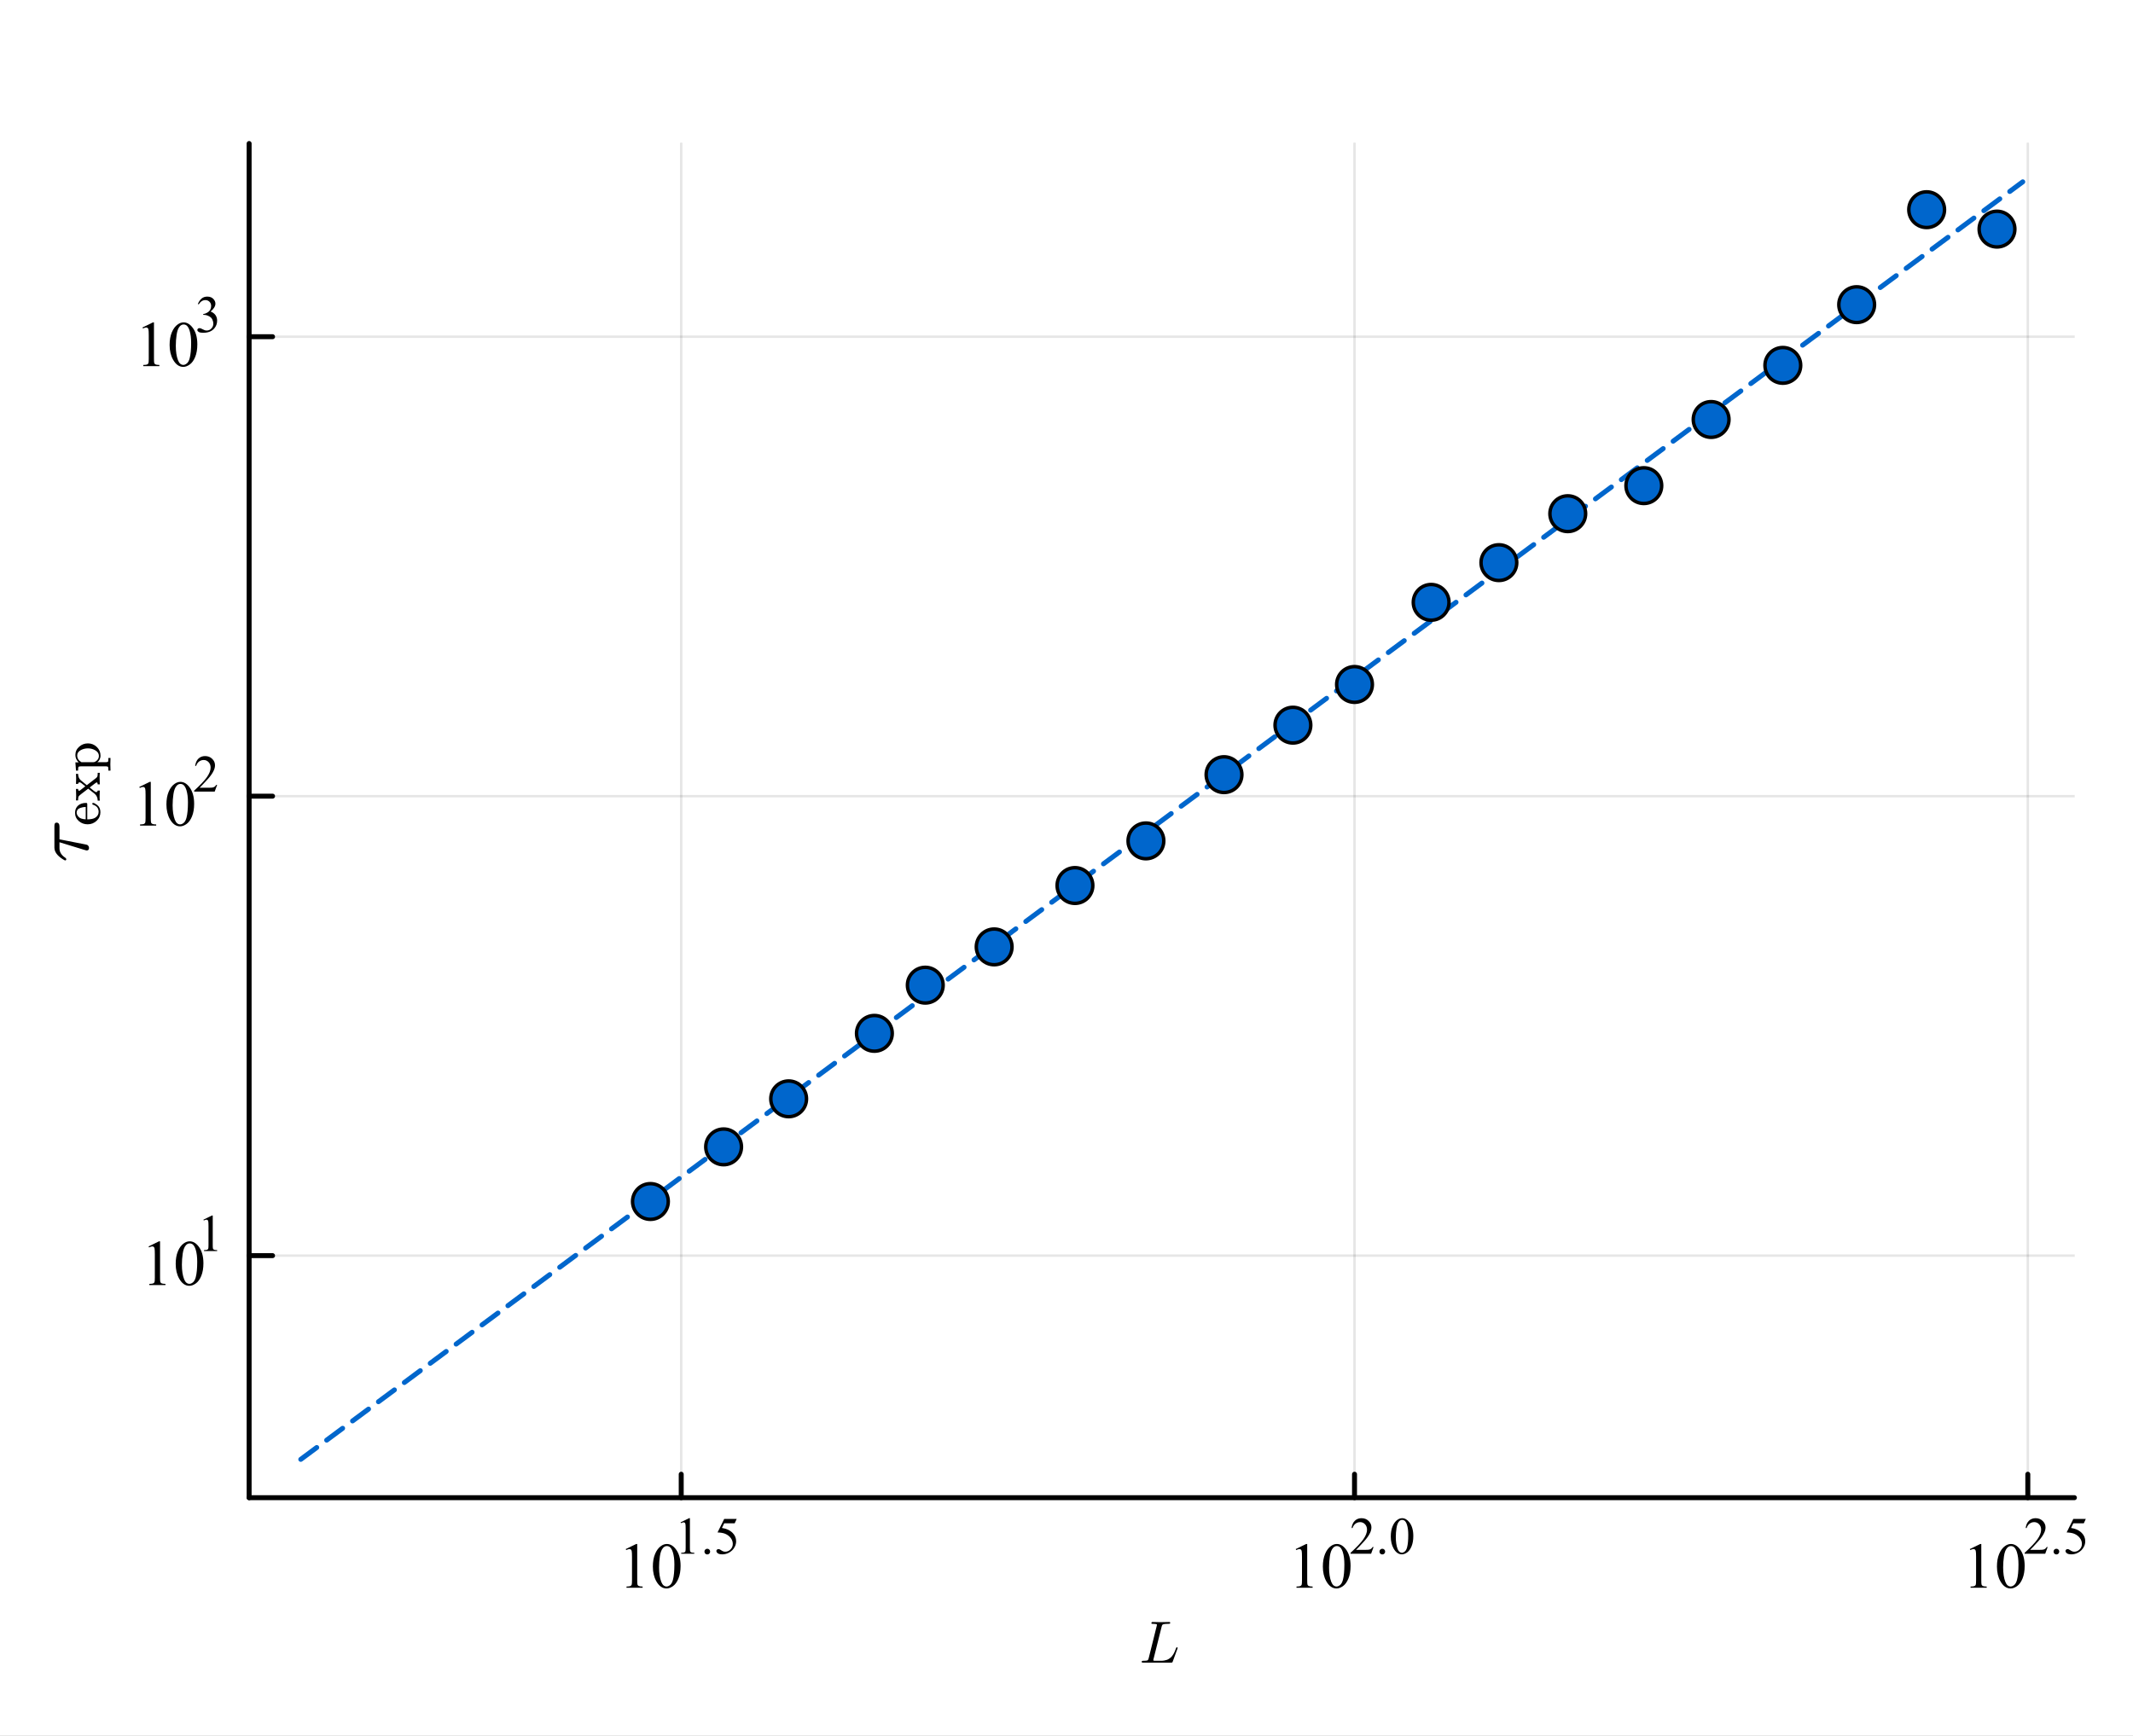 <?xml version="1.0" encoding="UTF-8" standalone="no"?>
<svg
   width="430"
   height="350"
   viewBox="0 0 1720 1400"
   version="1.1"
   id="svg83"
   sodipodi:docname="tau_exp_metropolis_sqr.svg"
   inkscape:version="1.4.2 (ebf0e940, 2025-05-08)"
   xmlns:inkscape="http://www.inkscape.org/namespaces/inkscape"
   xmlns:sodipodi="http://sodipodi.sourceforge.net/DTD/sodipodi-0.dtd"
   xmlns="http://www.w3.org/2000/svg"
   xmlns:svg="http://www.w3.org/2000/svg">
  <rect x="0" y="0" width="1720" height="1400" fill="#333333" stroke="none"/>
  <sodipodi:namedview
     id="namedview83"
     pagecolor="#ffffff"
     bordercolor="#000000"
     borderopacity="0.25"
     inkscape:showpageshadow="2"
     inkscape:pageopacity="0.0"
     inkscape:pagecheckerboard="0"
     inkscape:deskcolor="#d1d1d1"
     inkscape:zoom="1.8361801"
     inkscape:cx="111.64482"
     inkscape:cy="184.62241"
     inkscape:window-width="1728"
     inkscape:window-height="1055"
     inkscape:window-x="0"
     inkscape:window-y="34"
     inkscape:window-maximized="1"
     inkscape:current-layer="svg83" />
  <defs
     id="defs1">
    <clipPath
       id="clip500">
      <rect
         x="0"
         y="0"
         width="1720"
         height="1400"
         id="rect1" />
    </clipPath>
  </defs>
  <path
     clip-path="url(#clip500)"
     d="M0 1400 L1720 1400 L1720 -4.44089e-15 L0 -4.44089e-15  Z"
     fill="#ffffff"
     fill-rule="evenodd"
     fill-opacity="1"
     id="path1" />
  <defs
     id="defs2">
    <clipPath
       id="clip501">
      <rect
         x="344"
         y="0"
         width="1205"
         height="1205"
         id="rect2" />
    </clipPath>
  </defs>
  <path
     clip-path="url(#clip500)"
     d="M200.889 1207.87 L1672.76 1207.87 L1672.76 115.736 L200.889 115.736  Z"
     fill="#ffffff"
     fill-rule="evenodd"
     fill-opacity="1"
     id="path2" />
  <defs
     id="defs3">
    <clipPath
       id="clip502">
      <rect
         x="200"
         y="115"
         width="1473"
         height="1093"
         id="rect3" />
    </clipPath>
  </defs>
  <polyline
     clip-path="url(#clip502)"
     style="stroke:#000000; stroke-linecap:round; stroke-linejoin:round; stroke-width:2; stroke-opacity:0.1; fill:none"
     points="549.32,1207.87 549.32,115.736 "
     id="polyline3" />
  <polyline
     clip-path="url(#clip502)"
     style="stroke:#000000; stroke-linecap:round; stroke-linejoin:round; stroke-width:2; stroke-opacity:0.1; fill:none"
     points="1092.25,1207.87 1092.25,115.736 "
     id="polyline4" />
  <polyline
     clip-path="url(#clip502)"
     style="stroke:#000000; stroke-linecap:round; stroke-linejoin:round; stroke-width:2; stroke-opacity:0.1; fill:none"
     points="1635.18,1207.87 1635.18,115.736 "
     id="polyline5" />
  <polyline
     clip-path="url(#clip502)"
     style="stroke:#000000; stroke-linecap:round; stroke-linejoin:round; stroke-width:2; stroke-opacity:0.1; fill:none"
     points="200.889,1012.67 1672.76,1012.67 "
     id="polyline6" />
  <polyline
     clip-path="url(#clip502)"
     style="stroke:#000000; stroke-linecap:round; stroke-linejoin:round; stroke-width:2; stroke-opacity:0.1; fill:none"
     points="200.889,642.112 1672.76,642.112 "
     id="polyline7" />
  <polyline
     clip-path="url(#clip502)"
     style="stroke:#000000; stroke-linecap:round; stroke-linejoin:round; stroke-width:2; stroke-opacity:0.1; fill:none"
     points="200.889,271.553 1672.76,271.553 "
     id="polyline8" />
  <polyline
     clip-path="url(#clip500)"
     style="stroke:#000000; stroke-linecap:round; stroke-linejoin:round; stroke-width:4; stroke-opacity:1; fill:none"
     points="200.889,1207.87 1672.76,1207.87 "
     id="polyline9" />
  <polyline
     clip-path="url(#clip500)"
     style="stroke:#000000; stroke-linecap:round; stroke-linejoin:round; stroke-width:4; stroke-opacity:1; fill:none"
     points="549.32,1207.87 549.32,1188.97 "
     id="polyline10" />
  <polyline
     clip-path="url(#clip500)"
     style="stroke:#000000; stroke-linecap:round; stroke-linejoin:round; stroke-width:4; stroke-opacity:1; fill:none"
     points="1092.25,1207.87 1092.25,1188.97 "
     id="polyline11" />
  <polyline
     clip-path="url(#clip500)"
     style="stroke:#000000; stroke-linecap:round; stroke-linejoin:round; stroke-width:4; stroke-opacity:1; fill:none"
     points="1635.18,1207.87 1635.18,1188.97 "
     id="polyline12" />
  <path
     clip-path="url(#clip500)"
     d="M504.586 1249.32 L512.997 1245.22 L513.838 1245.22 L513.838 1274.4 Q513.838 1277.31 514.067 1278.02 Q514.322 1278.73 515.087 1279.12 Q515.852 1279.5 518.196 1279.55 L518.196 1280.49 L505.198 1280.49 L505.198 1279.55 Q507.645 1279.5 508.358 1279.14 Q509.072 1278.76 509.352 1278.15 Q509.633 1277.51 509.633 1274.4 L509.633 1255.74 Q509.633 1251.97 509.378 1250.9 Q509.199 1250.09 508.715 1249.7 Q508.256 1249.32 507.594 1249.32 Q506.651 1249.32 504.969 1250.11 L504.586 1249.32 Z"
     fill="#000000"
     fill-rule="nonzero"
     fill-opacity="1"
     id="path12" />
  <path
     clip-path="url(#clip500)"
     d="M526.454 1263.42 Q526.454 1257.5 528.238 1253.25 Q530.022 1248.97 532.979 1246.88 Q535.272 1245.22 537.719 1245.22 Q541.695 1245.22 544.855 1249.27 Q548.806 1254.29 548.806 1262.88 Q548.806 1268.9 547.073 1273.1 Q545.34 1277.31 542.638 1279.22 Q539.962 1281.1 537.464 1281.1 Q532.52 1281.1 529.232 1275.27 Q526.454 1270.35 526.454 1263.42 M531.449 1264.05 Q531.449 1271.19 533.208 1275.7 Q534.661 1279.5 537.541 1279.5 Q538.917 1279.5 540.395 1278.27 Q541.873 1277.03 542.638 1274.12 Q543.81 1269.74 543.81 1261.76 Q543.81 1255.85 542.587 1251.9 Q541.67 1248.97 540.217 1247.74 Q539.172 1246.9 537.694 1246.9 Q535.961 1246.9 534.61 1248.46 Q532.775 1250.57 532.112 1255.11 Q531.449 1259.64 531.449 1264.05 Z"
     fill="#000000"
     fill-rule="nonzero"
     fill-opacity="1"
     id="path13" />
  <path
     clip-path="url(#clip500)"
     d="M548.806 1227.76 L555.639 1224.42 L556.323 1224.42 L556.323 1248.13 Q556.323 1250.49 556.509 1251.07 Q556.716 1251.65 557.338 1251.96 Q557.959 1252.27 559.864 1252.32 L559.864 1253.08 L549.303 1253.08 L549.303 1252.32 Q551.291 1252.27 551.871 1251.98 Q552.45 1251.67 552.678 1251.18 Q552.906 1250.66 552.906 1248.13 L552.906 1232.97 Q552.906 1229.91 552.699 1229.04 Q552.554 1228.38 552.161 1228.07 Q551.788 1227.76 551.249 1227.76 Q550.483 1227.76 549.116 1228.4 L548.806 1227.76 Z"
     fill="#000000"
     fill-rule="nonzero"
     fill-opacity="1"
     id="path14" />
  <path
     clip-path="url(#clip500)"
     d="M570.342 1249.06 Q571.315 1249.06 571.978 1249.75 Q572.641 1250.41 572.641 1251.36 Q572.641 1252.32 571.957 1253 Q571.295 1253.66 570.342 1253.66 Q569.39 1253.66 568.706 1253 Q568.044 1252.32 568.044 1251.36 Q568.044 1250.39 568.706 1249.73 Q569.39 1249.06 570.342 1249.06 Z"
     fill="#000000"
     fill-rule="nonzero"
     fill-opacity="1"
     id="path15" />
  <path
     clip-path="url(#clip500)"
     d="M594.053 1225 L592.438 1228.52 L583.989 1228.52 L582.146 1232.29 Q587.633 1233.1 590.843 1236.37 Q593.597 1239.19 593.597 1243 Q593.597 1245.21 592.686 1247.1 Q591.796 1248.98 590.429 1250.31 Q589.062 1251.63 587.385 1252.44 Q585.003 1253.58 582.498 1253.58 Q579.971 1253.58 578.812 1252.73 Q577.673 1251.86 577.673 1250.82 Q577.673 1250.24 578.149 1249.81 Q578.625 1249.35 579.35 1249.35 Q579.889 1249.35 580.282 1249.52 Q580.696 1249.69 581.669 1250.37 Q583.223 1251.45 584.817 1251.45 Q587.24 1251.45 589.062 1249.62 Q590.905 1247.78 590.905 1245.15 Q590.905 1242.6 589.269 1240.41 Q587.633 1238.19 584.755 1236.99 Q582.498 1236.06 578.605 1235.91 L583.989 1225 L594.053 1225 Z"
     fill="#000000"
     fill-rule="nonzero"
     fill-opacity="1"
     id="path16" />
  <path
     clip-path="url(#clip500)"
     d="M1044.85 1249.32 L1053.26 1245.22 L1054.1 1245.22 L1054.1 1274.4 Q1054.1 1277.31 1054.33 1278.02 Q1054.58 1278.73 1055.35 1279.12 Q1056.11 1279.5 1058.46 1279.55 L1058.46 1280.49 L1045.46 1280.49 L1045.46 1279.55 Q1047.91 1279.5 1048.62 1279.14 Q1049.33 1278.76 1049.61 1278.15 Q1049.89 1277.51 1049.89 1274.4 L1049.89 1255.74 Q1049.89 1251.97 1049.64 1250.9 Q1049.46 1250.09 1048.98 1249.7 Q1048.52 1249.32 1047.86 1249.32 Q1046.91 1249.32 1045.23 1250.11 L1044.85 1249.32 Z"
     fill="#000000"
     fill-rule="nonzero"
     fill-opacity="1"
     id="path17" />
  <path
     clip-path="url(#clip500)"
     d="M1066.72 1263.42 Q1066.72 1257.5 1068.5 1253.25 Q1070.28 1248.97 1073.24 1246.88 Q1075.53 1245.22 1077.98 1245.22 Q1081.96 1245.22 1085.12 1249.27 Q1089.07 1254.29 1089.07 1262.88 Q1089.07 1268.9 1087.33 1273.1 Q1085.6 1277.31 1082.9 1279.22 Q1080.22 1281.1 1077.73 1281.1 Q1072.78 1281.1 1069.49 1275.27 Q1066.72 1270.35 1066.72 1263.42 M1071.71 1264.05 Q1071.71 1271.19 1073.47 1275.7 Q1074.92 1279.5 1077.8 1279.5 Q1079.18 1279.5 1080.66 1278.27 Q1082.13 1277.03 1082.9 1274.12 Q1084.07 1269.74 1084.07 1261.76 Q1084.07 1255.85 1082.85 1251.9 Q1081.93 1248.97 1080.48 1247.74 Q1079.43 1246.9 1077.95 1246.9 Q1076.22 1246.9 1074.87 1248.46 Q1073.04 1250.57 1072.37 1255.11 Q1071.71 1259.64 1071.71 1264.05 Z"
     fill="#000000"
     fill-rule="nonzero"
     fill-opacity="1"
     id="path18" />
  <path
     clip-path="url(#clip500)"
     d="M1107.6 1247.68 L1105.63 1253.08 L1089.07 1253.08 L1089.07 1252.32 Q1096.38 1245.65 1099.36 1241.42 Q1102.34 1237.2 1102.34 1233.7 Q1102.34 1231.03 1100.71 1229.31 Q1099.07 1227.59 1096.79 1227.59 Q1094.72 1227.59 1093.06 1228.81 Q1091.43 1230.01 1090.64 1232.35 L1089.87 1232.35 Q1090.39 1228.52 1092.53 1226.47 Q1094.68 1224.42 1097.89 1224.42 Q1101.31 1224.42 1103.58 1226.62 Q1105.88 1228.81 1105.88 1231.79 Q1105.88 1233.93 1104.89 1236.06 Q1103.36 1239.41 1099.92 1243.16 Q1094.76 1248.8 1093.48 1249.95 L1100.81 1249.95 Q1103.05 1249.95 1103.94 1249.79 Q1104.85 1249.62 1105.57 1249.13 Q1106.3 1248.61 1106.83 1247.68 L1107.6 1247.68 Z"
     fill="#000000"
     fill-rule="nonzero"
     fill-opacity="1"
     id="path19" />
  <path
     clip-path="url(#clip500)"
     d="M1114.66 1249.06 Q1115.64 1249.06 1116.3 1249.75 Q1116.96 1250.41 1116.96 1251.36 Q1116.96 1252.32 1116.28 1253 Q1115.61 1253.66 1114.66 1253.66 Q1113.71 1253.66 1113.03 1253 Q1112.36 1252.32 1112.36 1251.36 Q1112.36 1250.39 1113.03 1249.73 Q1113.71 1249.06 1114.66 1249.06 Z"
     fill="#000000"
     fill-rule="nonzero"
     fill-opacity="1"
     id="path20" />
  <path
     clip-path="url(#clip500)"
     d="M1121.5 1239.21 Q1121.5 1234.4 1122.95 1230.95 Q1124.39 1227.47 1126.8 1225.77 Q1128.66 1224.42 1130.65 1224.42 Q1133.88 1224.42 1136.45 1227.71 Q1139.66 1231.79 1139.66 1238.77 Q1139.66 1243.66 1138.25 1247.08 Q1136.84 1250.49 1134.65 1252.05 Q1132.47 1253.58 1130.44 1253.58 Q1126.42 1253.58 1123.75 1248.84 Q1121.5 1244.84 1121.5 1239.21 M1125.55 1239.73 Q1125.55 1245.52 1126.98 1249.19 Q1128.16 1252.27 1130.5 1252.27 Q1131.62 1252.27 1132.82 1251.28 Q1134.02 1250.27 1134.65 1247.9 Q1135.6 1244.34 1135.6 1237.86 Q1135.6 1233.06 1134.6 1229.85 Q1133.86 1227.47 1132.68 1226.47 Q1131.83 1225.79 1130.63 1225.79 Q1129.22 1225.79 1128.12 1227.05 Q1126.63 1228.77 1126.09 1232.46 Q1125.55 1236.14 1125.55 1239.73 Z"
     fill="#000000"
     fill-rule="nonzero"
     fill-opacity="1"
     id="path21" />
  <path
     clip-path="url(#clip500)"
     d="M1588.42 1249.32 L1596.83 1245.22 L1597.67 1245.22 L1597.67 1274.4 Q1597.67 1277.31 1597.9 1278.02 Q1598.16 1278.73 1598.92 1279.12 Q1599.69 1279.5 1602.03 1279.55 L1602.03 1280.49 L1589.03 1280.49 L1589.03 1279.55 Q1591.48 1279.5 1592.19 1279.14 Q1592.91 1278.76 1593.19 1278.15 Q1593.47 1277.51 1593.47 1274.4 L1593.47 1255.74 Q1593.47 1251.97 1593.21 1250.9 Q1593.04 1250.09 1592.55 1249.7 Q1592.09 1249.32 1591.43 1249.32 Q1590.49 1249.32 1588.8 1250.11 L1588.42 1249.32 Z"
     fill="#000000"
     fill-rule="nonzero"
     fill-opacity="1"
     id="path22" />
  <path
     clip-path="url(#clip500)"
     d="M1610.29 1263.42 Q1610.29 1257.5 1612.07 1253.25 Q1613.86 1248.97 1616.81 1246.88 Q1619.11 1245.22 1621.55 1245.22 Q1625.53 1245.22 1628.69 1249.27 Q1632.64 1254.29 1632.64 1262.88 Q1632.64 1268.9 1630.91 1273.1 Q1629.18 1277.31 1626.47 1279.22 Q1623.8 1281.1 1621.3 1281.1 Q1616.36 1281.1 1613.07 1275.27 Q1610.29 1270.35 1610.29 1263.42 M1615.29 1264.05 Q1615.29 1271.19 1617.04 1275.7 Q1618.5 1279.5 1621.38 1279.5 Q1622.75 1279.5 1624.23 1278.27 Q1625.71 1277.03 1626.47 1274.12 Q1627.65 1269.74 1627.65 1261.76 Q1627.65 1255.85 1626.42 1251.9 Q1625.51 1248.97 1624.05 1247.74 Q1623.01 1246.9 1621.53 1246.9 Q1619.8 1246.9 1618.45 1248.46 Q1616.61 1250.57 1615.95 1255.11 Q1615.29 1259.64 1615.29 1264.05 Z"
     fill="#000000"
     fill-rule="nonzero"
     fill-opacity="1"
     id="path23" />
  <path
     clip-path="url(#clip500)"
     d="M1651.18 1247.68 L1649.21 1253.08 L1632.64 1253.08 L1632.64 1252.32 Q1639.95 1245.65 1642.93 1241.42 Q1645.92 1237.2 1645.92 1233.7 Q1645.92 1231.03 1644.28 1229.31 Q1642.64 1227.59 1640.37 1227.59 Q1638.29 1227.59 1636.64 1228.81 Q1635 1230.01 1634.22 1232.35 L1633.45 1232.35 Q1633.97 1228.52 1636.1 1226.47 Q1638.25 1224.42 1641.46 1224.42 Q1644.88 1224.42 1647.16 1226.62 Q1649.46 1228.81 1649.46 1231.79 Q1649.46 1233.93 1648.46 1236.06 Q1646.93 1239.41 1643.49 1243.16 Q1638.34 1248.8 1637.05 1249.95 L1644.38 1249.95 Q1646.62 1249.95 1647.51 1249.79 Q1648.42 1249.62 1649.15 1249.13 Q1649.87 1248.61 1650.41 1247.68 L1651.18 1247.68 Z"
     fill="#000000"
     fill-rule="nonzero"
     fill-opacity="1"
     id="path24" />
  <path
     clip-path="url(#clip500)"
     d="M1658.24 1249.06 Q1659.21 1249.06 1659.87 1249.75 Q1660.54 1250.41 1660.54 1251.36 Q1660.54 1252.32 1659.85 1253 Q1659.19 1253.66 1658.24 1253.66 Q1657.28 1253.66 1656.6 1253 Q1655.94 1252.32 1655.94 1251.36 Q1655.94 1250.39 1656.6 1249.73 Q1657.28 1249.06 1658.24 1249.06 Z"
     fill="#000000"
     fill-rule="nonzero"
     fill-opacity="1"
     id="path25" />
  <path
     clip-path="url(#clip500)"
     d="M1681.95 1225 L1680.33 1228.52 L1671.88 1228.52 L1670.04 1232.29 Q1675.53 1233.1 1678.74 1236.37 Q1681.49 1239.19 1681.49 1243 Q1681.49 1245.21 1680.58 1247.1 Q1679.69 1248.98 1678.32 1250.31 Q1676.96 1251.63 1675.28 1252.44 Q1672.9 1253.58 1670.39 1253.58 Q1667.87 1253.58 1666.71 1252.73 Q1665.57 1251.86 1665.57 1250.82 Q1665.57 1250.24 1666.04 1249.81 Q1666.52 1249.35 1667.24 1249.35 Q1667.78 1249.35 1668.18 1249.52 Q1668.59 1249.69 1669.56 1250.37 Q1671.12 1251.45 1672.71 1251.45 Q1675.13 1251.45 1676.96 1249.62 Q1678.8 1247.78 1678.8 1245.15 Q1678.8 1242.6 1677.16 1240.41 Q1675.53 1238.19 1672.65 1236.99 Q1670.39 1236.06 1666.5 1235.91 L1671.88 1225 L1681.95 1225 Z"
     fill="#000000"
     fill-rule="nonzero"
     fill-opacity="1"
     id="path26" />
  <path
     clip-path="url(#clip500)"
     d="M949.626 1329.05 Q949.626 1329.19 949.438 1329.73 L945.644 1340.08 Q945.433 1340.69 945.222 1340.81 Q945.011 1340.9 944.145 1340.9 L921.94 1340.9 Q921.402 1340.9 921.191 1340.88 Q920.98 1340.85 920.816 1340.73 Q920.652 1340.62 920.652 1340.36 Q920.652 1339.89 920.816 1339.68 Q921.003 1339.47 921.214 1339.45 Q921.425 1339.42 921.94 1339.42 Q923.111 1339.42 923.814 1339.35 Q924.517 1339.28 924.962 1339.19 Q925.43 1339.07 925.665 1338.74 Q925.922 1338.42 926.039 1338.13 Q926.156 1337.83 926.32 1337.15 L932.738 1311.39 Q932.926 1310.61 932.926 1310.5 Q932.926 1310.05 932.644 1309.93 Q932.387 1309.79 931.637 1309.72 L929.81 1309.63 Q929.248 1309.63 929.014 1309.61 Q928.803 1309.58 928.639 1309.47 Q928.475 1309.35 928.475 1309.09 Q928.475 1308.65 928.639 1308.44 Q928.827 1308.2 928.967 1308.18 Q929.131 1308.13 929.389 1308.13 L935.76 1308.27 L942.857 1308.13 Q943.63 1308.13 943.63 1308.72 Q943.63 1309.37 943.302 1309.51 Q942.974 1309.63 941.803 1309.63 Q939.554 1309.63 938.523 1309.86 Q937.516 1310.1 937.235 1310.5 Q936.978 1310.87 936.72 1311.88 L930.232 1337.78 Q929.998 1338.65 929.998 1338.88 Q929.998 1339.14 930.115 1339.24 Q930.255 1339.31 930.63 1339.35 Q931.052 1339.42 931.684 1339.42 L936.181 1339.42 Q937.54 1339.42 938.734 1339.21 Q939.929 1339 940.842 1338.7 Q941.779 1338.39 942.622 1337.83 Q943.466 1337.27 944.051 1336.78 Q944.66 1336.26 945.246 1335.46 Q945.855 1334.65 946.206 1334.08 Q946.581 1333.5 947.002 1332.56 Q947.424 1331.6 947.635 1331.06 Q947.869 1330.5 948.22 1329.54 Q948.431 1329.05 948.501 1328.91 Q948.572 1328.77 948.689 1328.65 Q948.829 1328.53 949.04 1328.53 Q949.321 1328.53 949.462 1328.7 Q949.626 1328.86 949.626 1329.05 Z"
     fill="#000000"
     fill-rule="nonzero"
     fill-opacity="1"
     id="path27" />
  <polyline
     clip-path="url(#clip500)"
     style="stroke:#000000; stroke-linecap:round; stroke-linejoin:round; stroke-width:4; stroke-opacity:1; fill:none"
     points="200.889,1207.87 200.889,115.736 "
     id="polyline27" />
  <polyline
     clip-path="url(#clip500)"
     style="stroke:#000000; stroke-linecap:round; stroke-linejoin:round; stroke-width:4; stroke-opacity:1; fill:none"
     points="200.889,1012.67 219.786,1012.67 "
     id="polyline28" />
  <polyline
     clip-path="url(#clip500)"
     style="stroke:#000000; stroke-linecap:round; stroke-linejoin:round; stroke-width:4; stroke-opacity:1; fill:none"
     points="200.889,642.112 219.786,642.112 "
     id="polyline29" />
  <polyline
     clip-path="url(#clip500)"
     style="stroke:#000000; stroke-linecap:round; stroke-linejoin:round; stroke-width:4; stroke-opacity:1; fill:none"
     points="200.889,271.553 219.786,271.553 "
     id="polyline30" />
  <path
     clip-path="url(#clip500)"
     d="M119.811 1005.23 L128.222 1001.12 L129.063 1001.12 L129.063 1030.31 Q129.063 1033.21 129.292 1033.93 Q129.547 1034.64 130.312 1035.02 Q131.076 1035.4 133.421 1035.46 L133.421 1036.4 L120.423 1036.4 L120.423 1035.46 Q122.869 1035.4 123.583 1035.05 Q124.297 1034.67 124.577 1034.05 Q124.857 1033.42 124.857 1030.31 L124.857 1011.65 Q124.857 1007.88 124.603 1006.81 Q124.424 1005.99 123.94 1005.61 Q123.481 1005.23 122.819 1005.23 Q121.876 1005.23 120.193 1006.02 L119.811 1005.23 Z"
     fill="#000000"
     fill-rule="nonzero"
     fill-opacity="1"
     id="path30" />
  <path
     clip-path="url(#clip500)"
     d="M141.679 1019.32 Q141.679 1013.41 143.463 1009.15 Q145.247 1004.87 148.203 1002.78 Q150.497 1001.12 152.944 1001.12 Q156.92 1001.12 160.08 1005.18 Q164.031 1010.2 164.031 1018.79 Q164.031 1024.8 162.297 1029.01 Q160.564 1033.21 157.863 1035.12 Q155.187 1037.01 152.689 1037.01 Q147.745 1037.01 144.457 1031.17 Q141.679 1026.25 141.679 1019.32 M146.674 1019.96 Q146.674 1027.1 148.433 1031.61 Q149.885 1035.4 152.765 1035.4 Q154.142 1035.4 155.62 1034.18 Q157.098 1032.93 157.863 1030.03 Q159.035 1025.64 159.035 1017.67 Q159.035 1011.75 157.812 1007.8 Q156.894 1004.87 155.442 1003.65 Q154.397 1002.81 152.918 1002.81 Q151.185 1002.81 149.834 1004.36 Q147.999 1006.48 147.337 1011.01 Q146.674 1015.55 146.674 1019.96 Z"
     fill="#000000"
     fill-rule="nonzero"
     fill-opacity="1"
     id="path31" />
  <path
     clip-path="url(#clip500)"
     d="M164.031 983.662 L170.864 980.328 L171.548 980.328 L171.548 1004.04 Q171.548 1006.4 171.734 1006.98 Q171.941 1007.56 172.562 1007.87 Q173.183 1008.18 175.089 1008.22 L175.089 1008.99 L164.528 1008.99 L164.528 1008.22 Q166.516 1008.18 167.095 1007.89 Q167.675 1007.58 167.903 1007.08 Q168.131 1006.57 168.131 1004.04 L168.131 988.881 Q168.131 985.816 167.924 984.946 Q167.779 984.284 167.385 983.973 Q167.012 983.662 166.474 983.662 Q165.708 983.662 164.341 984.304 L164.031 983.662 Z"
     fill="#000000"
     fill-rule="nonzero"
     fill-opacity="1"
     id="path32" />
  <path
     clip-path="url(#clip500)"
     d="M112.336 634.669 L120.746 630.566 L121.587 630.566 L121.587 659.748 Q121.587 662.654 121.817 663.367 Q122.071 664.081 122.836 664.463 Q123.601 664.846 125.945 664.897 L125.945 665.84 L112.947 665.84 L112.947 664.897 Q115.394 664.846 116.108 664.489 Q116.821 664.106 117.102 663.495 Q117.382 662.858 117.382 659.748 L117.382 641.092 Q117.382 637.32 117.127 636.249 Q116.949 635.434 116.464 635.052 Q116.006 634.669 115.343 634.669 Q114.4 634.669 112.718 635.459 L112.336 634.669 Z"
     fill="#000000"
     fill-rule="nonzero"
     fill-opacity="1"
     id="path33" />
  <path
     clip-path="url(#clip500)"
     d="M134.203 648.763 Q134.203 642.851 135.987 638.594 Q137.771 634.312 140.728 632.223 Q143.022 630.566 145.468 630.566 Q149.444 630.566 152.605 634.618 Q156.555 639.639 156.555 648.228 Q156.555 654.243 154.822 658.448 Q153.089 662.654 150.387 664.565 Q147.711 666.451 145.213 666.451 Q140.269 666.451 136.981 660.615 Q134.203 655.696 134.203 648.763 M139.199 649.401 Q139.199 656.537 140.957 661.048 Q142.41 664.846 145.29 664.846 Q146.666 664.846 148.144 663.622 Q149.623 662.373 150.387 659.468 Q151.56 655.084 151.56 647.107 Q151.56 641.194 150.336 637.243 Q149.419 634.312 147.966 633.089 Q146.921 632.248 145.443 632.248 Q143.71 632.248 142.359 633.803 Q140.524 635.918 139.861 640.455 Q139.199 644.991 139.199 649.401 Z"
     fill="#000000"
     fill-rule="nonzero"
     fill-opacity="1"
     id="path34" />
  <path
     clip-path="url(#clip500)"
     d="M175.089 633.024 L173.121 638.429 L156.555 638.429 L156.555 637.663 Q163.865 630.995 166.847 626.771 Q169.829 622.546 169.829 619.046 Q169.829 616.375 168.193 614.656 Q166.557 612.938 164.279 612.938 Q162.208 612.938 160.552 614.159 Q158.916 615.36 158.129 617.7 L157.363 617.7 Q157.88 613.869 160.013 611.819 Q162.167 609.769 165.377 609.769 Q168.793 609.769 171.071 611.964 Q173.37 614.159 173.37 617.141 Q173.37 619.274 172.376 621.407 Q170.843 624.762 167.406 628.51 Q162.25 634.143 160.966 635.302 L168.296 635.302 Q170.533 635.302 171.423 635.137 Q172.334 634.971 173.059 634.474 Q173.784 633.956 174.322 633.024 L175.089 633.024 Z"
     fill="#000000"
     fill-rule="nonzero"
     fill-opacity="1"
     id="path35" />
  <path
     clip-path="url(#clip500)"
     d="M114.903 264.11 L123.314 260.007 L124.155 260.007 L124.155 289.189 Q124.155 292.095 124.384 292.808 Q124.639 293.522 125.404 293.904 Q126.168 294.286 128.513 294.337 L128.513 295.28 L115.515 295.28 L115.515 294.337 Q117.962 294.286 118.675 293.93 Q119.389 293.547 119.669 292.936 Q119.95 292.299 119.95 289.189 L119.95 270.533 Q119.95 266.761 119.695 265.69 Q119.516 264.875 119.032 264.492 Q118.573 264.11 117.911 264.11 Q116.968 264.11 115.286 264.9 L114.903 264.11 Z"
     fill="#000000"
     fill-rule="nonzero"
     fill-opacity="1"
     id="path36" />
  <path
     clip-path="url(#clip500)"
     d="M136.771 278.204 Q136.771 272.291 138.555 268.035 Q140.339 263.753 143.296 261.663 Q145.589 260.007 148.036 260.007 Q152.012 260.007 155.172 264.059 Q159.123 269.08 159.123 277.669 Q159.123 283.684 157.39 287.889 Q155.657 292.095 152.955 294.006 Q150.279 295.892 147.781 295.892 Q142.837 295.892 139.549 290.056 Q136.771 285.137 136.771 278.204 M141.766 278.842 Q141.766 285.978 143.525 290.489 Q144.978 294.286 147.858 294.286 Q149.234 294.286 150.712 293.063 Q152.19 291.814 152.955 288.909 Q154.127 284.525 154.127 276.548 Q154.127 270.635 152.904 266.684 Q151.986 263.753 150.534 262.53 Q149.489 261.689 148.011 261.689 Q146.277 261.689 144.927 263.244 Q143.092 265.359 142.429 269.896 Q141.766 274.432 141.766 278.842 Z"
     fill="#000000"
     fill-rule="nonzero"
     fill-opacity="1"
     id="path37" />
  <path
     clip-path="url(#clip500)"
     d="M159.558 245.133 Q160.759 242.296 162.581 240.763 Q164.424 239.21 167.157 239.21 Q170.533 239.21 172.334 241.405 Q173.701 243.041 173.701 244.905 Q173.701 247.97 169.849 251.242 Q172.438 252.256 173.763 254.141 Q175.089 256.025 175.089 258.572 Q175.089 262.217 172.769 264.888 Q169.746 268.367 164.01 268.367 Q161.173 268.367 160.137 267.663 Q159.123 266.959 159.123 266.151 Q159.123 265.551 159.599 265.095 Q160.096 264.64 160.779 264.64 Q161.297 264.64 161.836 264.805 Q162.188 264.909 163.43 265.571 Q164.672 266.213 165.149 266.338 Q165.915 266.565 166.785 266.565 Q168.897 266.565 170.45 264.93 Q172.024 263.294 172.024 261.057 Q172.024 259.421 171.299 257.868 Q170.761 256.708 170.119 256.108 Q169.228 255.28 167.675 254.617 Q166.122 253.934 164.507 253.934 L163.844 253.934 L163.844 253.312 Q165.48 253.105 167.116 252.132 Q168.773 251.159 169.518 249.792 Q170.264 248.425 170.264 246.789 Q170.264 244.656 168.918 243.352 Q167.592 242.027 165.604 242.027 Q162.395 242.027 160.241 245.464 L159.558 245.133 Z"
     fill="#000000"
     fill-rule="nonzero"
     fill-opacity="1"
     id="path38" />
  <polyline
     clip-path="url(#clip502)"
     style="stroke:#0066cc;stroke-linecap:round;stroke-linejoin:round;stroke-width:4;stroke-opacity:1;fill:none"
     stroke-dasharray="16, 10"
     points="242.545,1176.96 283.381,1146.66 320.961,1118.78 355.766,1092.95 388.177,1068.9 418.504,1046.4 446.998,1025.26 473.867,1005.32 499.288,986.458 523.409,968.56 546.355,951.534 568.237,935.297 589.148,919.781 609.171,904.924 628.379,890.672 646.834,876.977 664.595,863.799 681.711,851.099 698.227,838.844 714.184,827.003 729.62,815.55 744.565,804.46 759.052,793.711 773.107,783.282 786.755,773.155 800.019,763.313 812.921,753.74 825.478,744.422 837.71,735.346 849.633,726.499 861.262,717.871 872.611,709.45 883.693,701.227 894.521,693.192 905.105,685.339 915.457,677.657 925.587,670.141 935.504,662.782 945.217,655.575 954.734,648.514 964.062,641.592 973.209,634.805 982.183,628.147 990.988,621.613 999.633,615.198 1008.12,608.9 1016.46,602.712 1024.65,596.632 1032.71,590.656 1040.63,584.781 1048.41,579.002 1056.08,573.317 1063.61,567.724 1071.03,562.218 1078.34,556.797 1085.53,551.459 1092.62,546.202 1099.6,541.022 1106.48,535.918 1113.26,530.887 1119.94,525.927 1126.53,521.037 1133.03,516.214 1139.45,511.457 1145.77,506.763 1152.01,502.132 1158.17,497.561 1164.25,493.049 1170.26,488.595 1176.18,484.196 1182.04,479.852 1187.82,475.562 1193.53,471.323 1199.18,467.135 1204.75,462.997 1210.27,458.907 1215.71,454.864 1221.1,450.867 1226.43,446.916 1231.69,443.009 1236.9,439.144 1242.05,435.322 1247.15,431.542 1252.19,427.801 1257.17,424.101 1262.11,420.439 1266.99,416.815 1271.83,413.228 1276.61,409.677 1281.35,406.162 1286.04,402.683 1290.68,399.237 1295.28,395.825 1299.84,392.446 1304.35,389.099 1308.81,385.784 1313.24,382.5 1317.62,379.247 1321.97,376.023 1326.27,372.829 1330.54,369.664 1334.77,366.527 1338.96,363.418 1343.11,360.337 1347.23,357.282 1351.31,354.254 1355.35,351.252 1359.36,348.275 1363.34,345.324 1367.29,342.397 1371.2,339.494 1375.08,336.616 1378.93,333.76 1382.74,330.928 1386.53,328.119 1390.28,325.332 1394.01,322.567 1397.71,319.824 1401.38,317.102 1405.02,314.401 1408.63,311.721 1412.21,309.061 1415.77,306.421 1419.3,303.801 1422.81,301.2 1426.29,298.619 1429.74,296.056 1433.17,293.513 1436.57,290.987 1439.95,288.48 1443.31,285.99 1446.64,283.518 1449.94,281.064 1453.23,278.626 1456.49,276.205 1459.73,273.801 1462.95,271.414 1466.15,269.042 1469.32,266.687 1472.47,264.347 1475.61,262.023 1478.72,259.714 1481.81,257.42 1484.88,255.141 1487.93,252.877 1490.96,250.628 1493.98,248.393 1496.97,246.172 1499.94,243.965 1502.9,241.772 1505.84,239.592 1508.75,237.426 1511.66,235.274 1514.54,233.134 1517.4,231.008 1520.25,228.894 1523.08,226.793 1525.9,224.705 1528.7,222.629 1531.48,220.565 1534.24,218.514 1536.99,216.474 1539.73,214.446 1542.44,212.43 1545.14,210.425 1547.83,208.432 1550.5,206.45 1553.16,204.479 1555.8,202.52 1558.42,200.571 1561.04,198.633 1563.63,196.705 1566.22,194.789 1568.79,192.882 1571.34,190.986 1573.88,189.1 1576.41,187.225 1578.93,185.359 1581.43,183.503 1583.91,181.657 1586.39,179.821 1588.85,177.994 1591.3,176.177 1593.74,174.369 1596.16,172.571 1598.57,170.781 1600.97,169.001 1603.36,167.23 1605.73,165.467 1608.1,163.714 1610.45,161.969 1612.79,160.233 1615.12,158.505 1617.43,156.786 1619.74,155.076 1622.03,153.373 1624.32,151.679 1626.59,149.993 1628.85,148.316 1631.1,146.646 "
     id="polyline74" />
  <circle
     clip-path="url(#clip502)"
     cx="524.476"
     cy="969.007"
     r="14.4"
     fill="#0066cc"
     fill-rule="evenodd"
     fill-opacity="1"
     stroke="#000000"
     stroke-opacity="1"
     stroke-width="2.8"
     id="circle55" />
  <circle
     clip-path="url(#clip502)"
     cx="583.501"
     cy="924.948"
     r="14.4"
     fill="#0066cc"
     fill-rule="evenodd"
     fill-opacity="1"
     stroke="#000000"
     stroke-opacity="1"
     stroke-width="2.8"
     id="circle56" />
  <circle
     clip-path="url(#clip502)"
     cx="635.954"
     cy="886.203"
     r="14.4"
     fill="#0066cc"
     fill-rule="evenodd"
     fill-opacity="1"
     stroke="#000000"
     stroke-opacity="1"
     stroke-width="2.8"
     id="circle57" />
  <circle
     clip-path="url(#clip502)"
     cx="705.09"
     cy="833.389"
     r="14.4"
     fill="#0066cc"
     fill-rule="evenodd"
     fill-opacity="1"
     stroke="#000000"
     stroke-opacity="1"
     stroke-width="2.8"
     id="circle58" />
  <circle
     clip-path="url(#clip502)"
     cx="746.123"
     cy="794.536"
     r="14.4"
     fill="#0066cc"
     fill-rule="evenodd"
     fill-opacity="1"
     stroke="#000000"
     stroke-opacity="1"
     stroke-width="2.8"
     id="circle59" />
  <circle
     clip-path="url(#clip502)"
     cx="801.668"
     cy="763.661"
     r="14.4"
     fill="#0066cc"
     fill-rule="evenodd"
     fill-opacity="1"
     stroke="#000000"
     stroke-opacity="1"
     stroke-width="2.8"
     id="circle60" />
  <circle
     clip-path="url(#clip502)"
     cx="866.818"
     cy="714.171"
     r="14.4"
     fill="#0066cc"
     fill-rule="evenodd"
     fill-opacity="1"
     stroke="#000000"
     stroke-opacity="1"
     stroke-width="2.8"
     id="circle61" />
  <circle
     clip-path="url(#clip502)"
     cx="924.05"
     cy="678.171"
     r="14.4"
     fill="#0066cc"
     fill-rule="evenodd"
     fill-opacity="1"
     stroke="#000000"
     stroke-opacity="1"
     stroke-width="2.8"
     id="circle62" />
  <circle
     clip-path="url(#clip502)"
     cx="987.021"
     cy="624.763"
     r="14.4"
     fill="#0066cc"
     fill-rule="evenodd"
     fill-opacity="1"
     stroke="#000000"
     stroke-opacity="1"
     stroke-width="2.8"
     id="circle63" />
  <circle
     clip-path="url(#clip502)"
     cx="1042.57"
     cy="584.846"
     r="14.4"
     fill="#0066cc"
     fill-rule="evenodd"
     fill-opacity="1"
     stroke="#000000"
     stroke-opacity="1"
     stroke-width="2.8"
     id="circle64" />
  <circle
     clip-path="url(#clip502)"
     cx="1092.25"
     cy="552.024"
     r="14.4"
     fill="#0066cc"
     fill-rule="evenodd"
     fill-opacity="1"
     stroke="#000000"
     stroke-opacity="1"
     stroke-width="2.8"
     id="circle65" />
  <circle
     clip-path="url(#clip502)"
     cx="1154.04"
     cy="485.785"
     r="14.4"
     fill="#0066cc"
     fill-rule="evenodd"
     fill-opacity="1"
     stroke="#000000"
     stroke-opacity="1"
     stroke-width="2.8"
     id="circle66" />
  <circle
     clip-path="url(#clip502)"
     cx="1208.67"
     cy="453.764"
     r="14.4"
     fill="#0066cc"
     fill-rule="evenodd"
     fill-opacity="1"
     stroke="#000000"
     stroke-opacity="1"
     stroke-width="2.8"
     id="circle67" />
  <circle
     clip-path="url(#clip502)"
     cx="1264.21"
     cy="414.291"
     r="14.4"
     fill="#0066cc"
     fill-rule="evenodd"
     fill-opacity="1"
     stroke="#000000"
     stroke-opacity="1"
     stroke-width="2.8"
     id="circle68" />
  <circle
     clip-path="url(#clip502)"
     cx="1325.54"
     cy="391.672"
     r="14.4"
     fill="#0066cc"
     fill-rule="evenodd"
     fill-opacity="1"
     stroke="#000000"
     stroke-opacity="1"
     stroke-width="2.8"
     id="circle69" />
  <circle
     clip-path="url(#clip502)"
     cx="1379.81"
     cy="338.314"
     r="14.4"
     fill="#0066cc"
     fill-rule="evenodd"
     fill-opacity="1"
     stroke="#000000"
     stroke-opacity="1"
     stroke-width="2.8"
     id="circle70" />
  <circle
     clip-path="url(#clip502)"
     cx="1437.63"
     cy="294.667"
     r="14.4"
     fill="#0066cc"
     fill-rule="evenodd"
     fill-opacity="1"
     stroke="#000000"
     stroke-opacity="1"
     stroke-width="2.8"
     id="circle71" />
  <circle
     clip-path="url(#clip502)"
     cx="1497.18"
     cy="245.707"
     r="14.4"
     fill="#0066cc"
     fill-rule="evenodd"
     fill-opacity="1"
     stroke="#000000"
     stroke-opacity="1"
     stroke-width="2.8"
     id="circle72" />
  <circle
     clip-path="url(#clip502)"
     cx="1553.62"
     cy="169.112"
     r="14.4"
     fill="#0066cc"
     fill-rule="evenodd"
     fill-opacity="1"
     stroke="#000000"
     stroke-opacity="1"
     stroke-width="2.8"
     id="circle73" />
  <circle
     clip-path="url(#clip502)"
     cx="1610.34"
     cy="184.778"
     r="14.4"
     fill="#0066cc"
     fill-rule="evenodd"
     fill-opacity="1"
     stroke="#000000"
     stroke-opacity="1"
     stroke-width="2.8"
     id="circle74" />
  <g
     data-mml-node="msub"
     data-latex="\tau_\text{exp}"
     data-semantic-type="subscript"
     data-semantic-role="greekletter"
     data-semantic-annotation="depth:1"
     data-semantic-id="2"
     data-semantic-children="0,1"
     data-semantic-attributes="latex:\tau_\text{exp}"
     data-semantic-owns="0 1"
     aria-level="0"
     data-speech-node="true"
     id="g5"
     transform="matrix(0,-0.063,-0.063,0,71.024,695.654)"
     style="fill:#000000;stroke:#000000;stroke-width:0">
    <g
       data-mml-node="mi"
       data-latex="\tau"
       data-semantic-type="identifier"
       data-semantic-role="greekletter"
       data-semantic-font="italic"
       data-semantic-annotation="clearspeak:simple;nemeth:number;depth:2"
       data-semantic-id="0"
       data-semantic-parent="2"
       data-semantic-attributes="latex:\tau"
       aria-level="1"
       data-speech-node="true"
       id="g1">
      <path
         id="use1"
         d="M 468,431 H 192 C 139,431 91,397 47,330 34,310 27,297 27,292 c 3,-8 4,-13 16,-13 7,0 13,4 19,13 32,49 72,74 121,74 h 77 L 165,56 c -7,-22 -10,-35 -10,-38 0,-20 11,-30 32,-30 11,0 21,3 27,9 13,12 14,15 18,36 l 65,333 h 162 c 35,0 52,12 52,37 0,23 -18,28 -43,28 z" />
    </g>
    <g
       data-mml-node="mtext"
       transform="matrix(0.707,0,0,0.707,470,-150)"
       data-latex="{exp}"
       data-semantic-type="text"
       data-semantic-role="unknown"
       data-semantic-font="normal"
       data-semantic-annotation="clearspeak:unit;depth:2"
       data-semantic-id="1"
       data-semantic-parent="2"
       data-semantic-attributes="latex:{exp}"
       aria-level="1"
       data-speech-node="true"
       id="g4">
      <path
         id="use2"
         d="M 415,251 C 415,366 348,448 236,448 176,448 126,425 85,378 47,334 28,281 28,220 28,157 49,104 91,58 c 42,-46 94,-69 156,-69 57,0 101,20 131,59 25,33 37,57 37,73 0,10 -6,15 -17,15 -8,0 -13,-5 -16,-16 -22,-66 -65,-99 -129,-99 -45,0 -80,21 -107,64 -19,31 -28,78 -29,142 h 270 c 22,0 28,2 28,24 m -89,98 c 11,-33 16,-65 16,-94 H 118 c 3,66 20,111 50,134 25,20 47,30 68,30 45,0 75,-23 90,-70 z" />
      <path
         id="use3"
         d="m 862,3 c 23,1 56,0 98,-3 v 38 c -53,0 -73,1 -94,29 L 736,235 c 43,53 72,89 88,108 28,32 67,49 118,50 v 38 c -28,-2 -56,-3 -84,-3 -37,0 -70,1 -99,3 v -38 c 19,-2 29,-11 29,-27 0,-9 -5,-20 -14,-32 l -58,-72 -74,95 c -5,7 -8,12 -8,15 0,13 12,20 35,21 v 38 l -111,-3 c -26,-1 -58,0 -97,3 v -38 c 36,0 59,-3 69,-8 10,-5 26,-22 48,-51 L 673,210 C 624,147 594,109 583,96 551,57 509,38 456,38 V 0 c 37,3 65,4 86,3 l 97,-3 v 38 c -19,3 -28,12 -28,27 0,4 1,9 3,14 6,13 33,47 81,104 L 767,89 C 778,75 784,65 787,59 787,46 775,39 751,38 V 0 Z" />
      <path
         id="use4"
         d="m 1270,-13 c 62,0 115,22 158,67 43,45 65,98 65,161 0,61 -20,113 -59,157 -41,47 -91,70 -151,70 -51,0 -95,-20 -133,-59 v 59 l -150,-11 v -38 c 37,0 59,-2 66,-7 7,-5 11,-18 11,-39 v -462 c 0,-19 -4,-31 -11,-35 -7,-4 -29,-5 -66,-5 v -39 l 114,3 115,-3 v 39 c -37,0 -58,1 -65,5 -7,4 -11,16 -11,35 V 44 c 22,-31 65,-57 117,-57 m 6,422 c 41,0 73,-23 98,-69 19,-39 29,-80 29,-125 0,-47 -11,-90 -33,-129 -26,-47 -61,-70 -104,-70 -42,0 -75,20 -100,59 -9,13 -13,26 -13,39 v 219 c 29,51 70,76 123,76 z" />
    </g>
  </g>
</svg>

